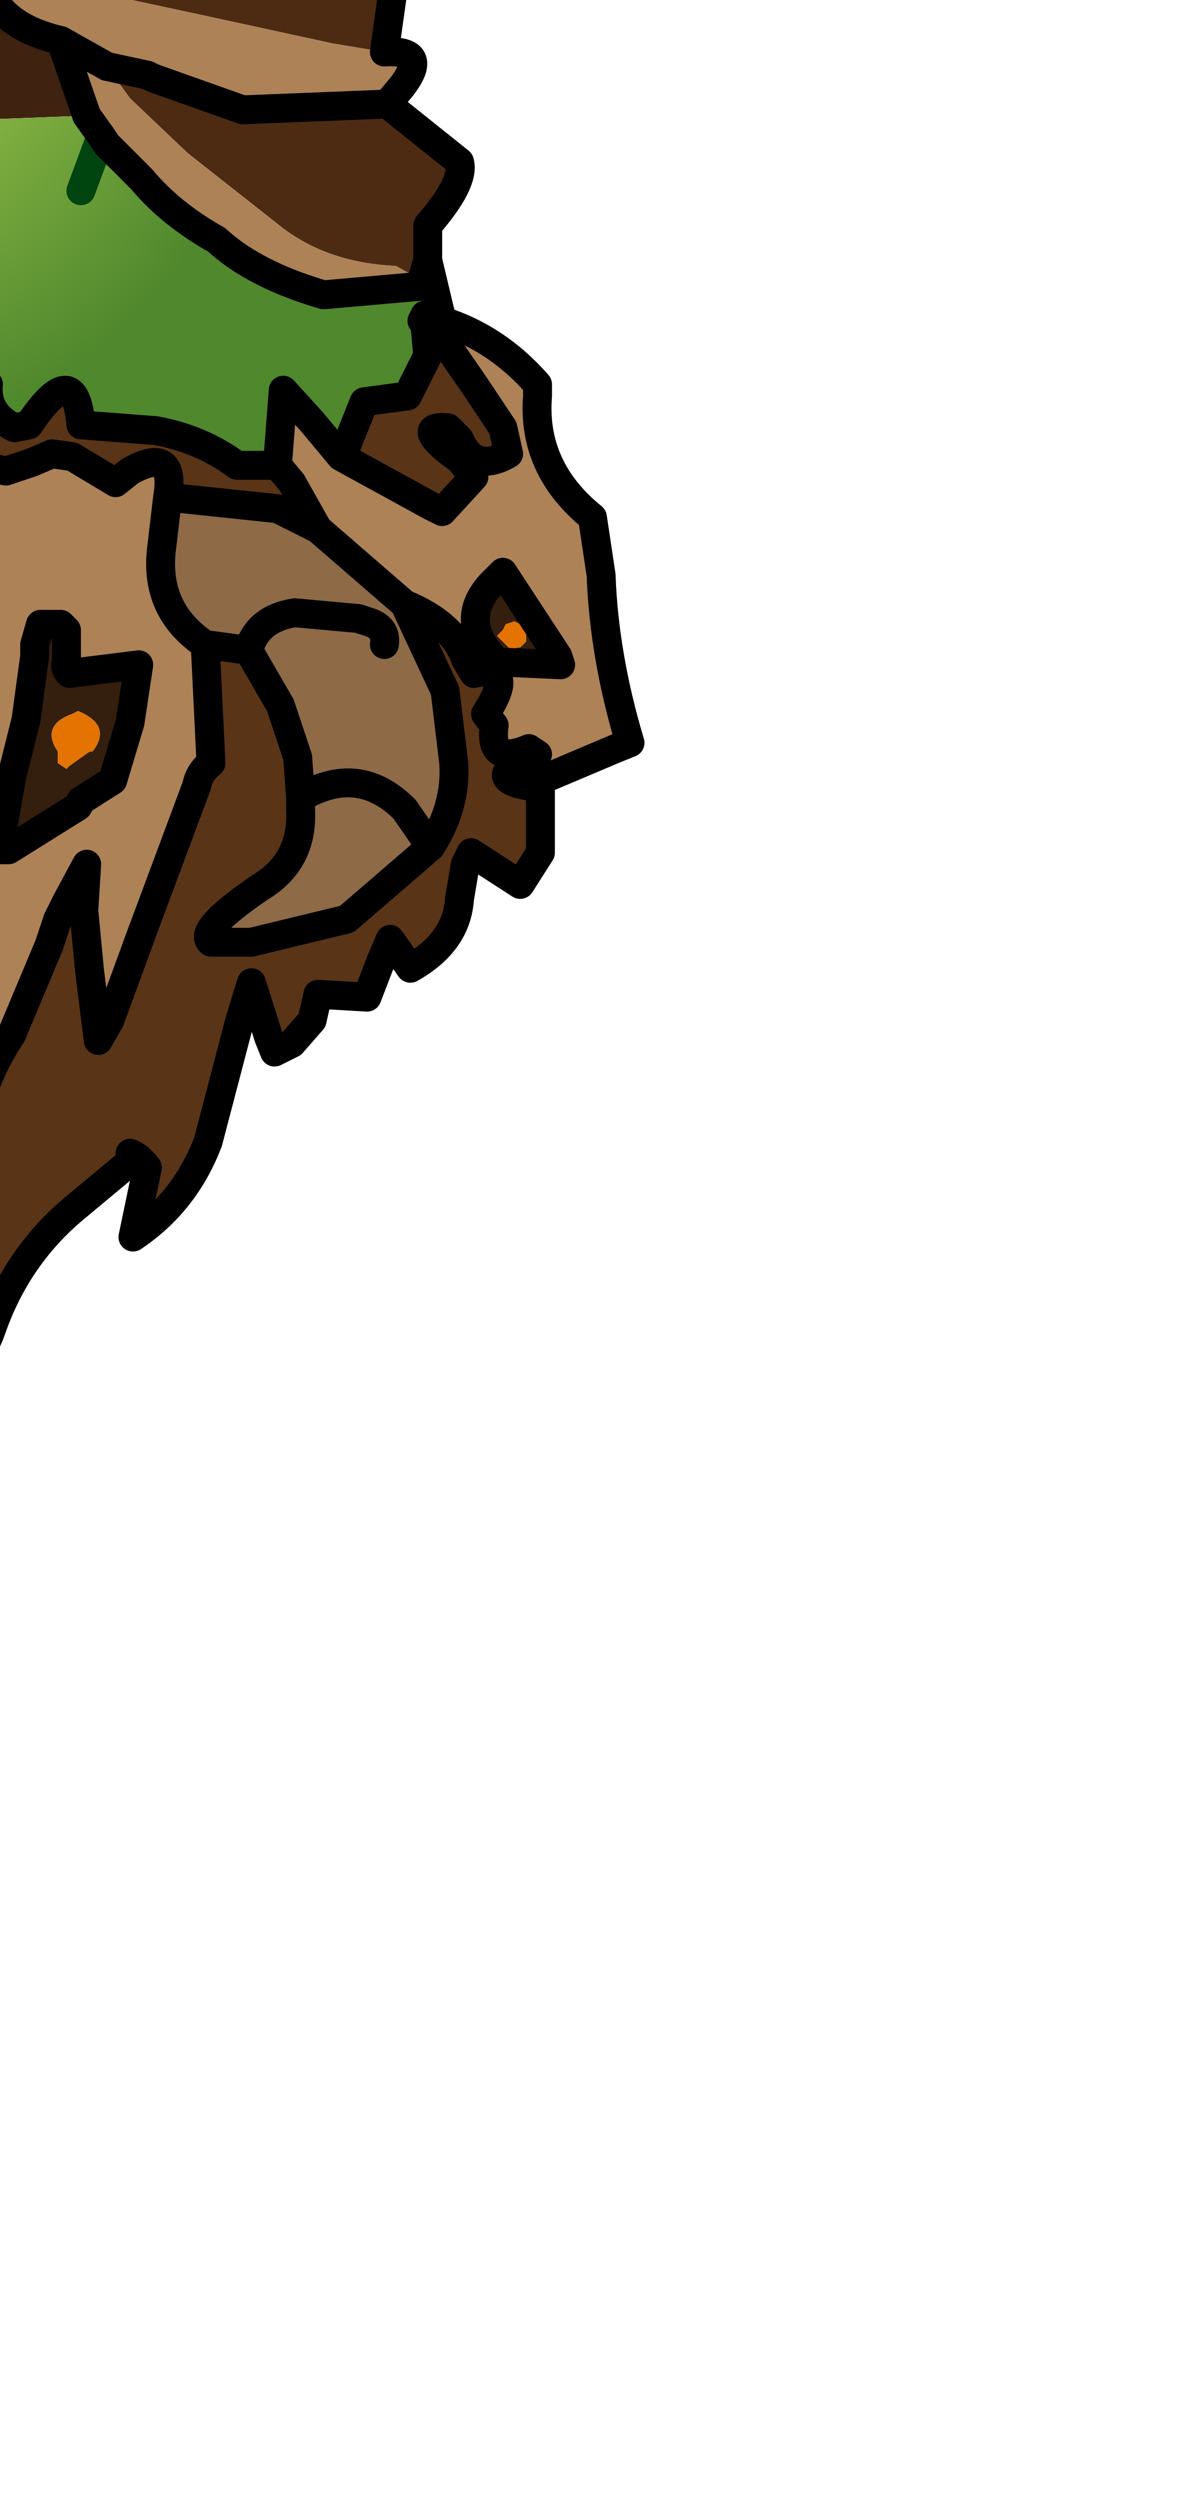 <?xml version="1.0" encoding="UTF-8" standalone="no"?>
<svg xmlns:xlink="http://www.w3.org/1999/xlink" height="43.25px" width="20.45px" xmlns="http://www.w3.org/2000/svg">
  <g transform="matrix(1.0, 0.0, 0.0, 1.0, 0.0, 0.0)">
    <path d="M5.05 -16.1 L6.1 -15.5 6.75 -14.85 7.8 -14.0 8.8 -12.65 9.4 -11.0 Q9.55 -10.05 9.2 -9.2 L8.5 -9.0 7.25 -8.6 6.35 -8.25 5.0 -7.85 2.9 -7.65 2.05 -7.65 1.5 -7.65 0.3 -7.8 -1.1 -8.0 -2.3 -7.7 -3.55 -7.6 -6.0 -7.85 -7.05 -8.25 -7.6 -8.7 -8.35 -9.5 -9.15 -10.2 Q-9.6 -10.3 -9.55 -11.3 -9.55 -12.3 -9.05 -12.9 L-7.15 -14.45 -7.1 -14.55 Q-7.15 -14.95 -6.65 -15.15 L-5.5 -15.9 -4.2 -16.7 -3.05 -17.05 -1.45 -17.5 0.7 -17.65 1.75 -17.55 2.9 -17.45 Q3.45 -17.6 3.95 -17.15 L4.5 -16.75 5.05 -16.1 M9.35 13.5 L9.35 14.75 9.0 15.3 8.15 14.75 8.05 14.95 7.95 15.55 Q7.9 16.3 7.1 16.75 L6.75 16.25 6.6 16.6 6.35 17.25 5.5 17.2 5.4 17.65 5.05 18.05 4.75 18.2 4.65 17.95 4.35 17.0 4.15 17.65 3.6 19.75 Q3.2 20.8 2.3 21.4 L2.55 20.2 Q2.4 20.0 2.25 19.95 L2.25 20.1 1.35 20.85 Q0.3 21.7 -0.15 23.0 -0.45 23.85 -1.2 23.9 L-1.2 22.95 -1.25 22.55 -2.1 23.45 -2.2 23.05 -2.3 22.45 -2.6 19.9 -3.15 21.05 -3.15 20.1 -3.2 19.55 -3.45 16.7 -3.5 16.35 -3.7 14.05 -3.8 12.05 -4.2 12.1 -4.4 12.0 -4.5 11.45 -4.3 11.35 Q-3.85 10.75 -2.95 10.75 L-3.0 11.35 -2.95 12.3 -3.0 13.15 -2.95 14.95 -2.8 16.35 -2.75 17.35 Q-2.85 16.4 -2.2 15.45 -1.95 14.85 -1.95 16.0 L-1.9 18.45 -1.8 19.3 -1.5 21.15 -1.3 21.7 -1.2 22.1 -0.8 20.9 -0.5 20.55 Q-0.6 19.1 0.2 17.9 L0.85 16.35 1.0 15.9 1.15 15.6 1.5 14.95 1.45 15.75 1.55 16.8 1.7 18.0 1.9 17.65 2.45 16.15 3.4 13.6 Q3.45 13.35 3.65 13.2 L3.55 11.15 4.3 11.25 4.85 12.2 5.15 13.1 5.2 13.8 5.2 14.0 Q5.25 14.9 4.5 15.35 3.4 16.1 3.65 16.3 L4.35 16.3 6.0 15.9 7.45 14.65 Q7.9 13.95 7.85 13.2 L7.7 11.95 7.0 10.45 Q7.85 10.8 8.05 11.4 L8.2 11.65 Q8.95 11.5 8.4 12.35 L8.55 12.55 Q8.45 13.25 9.15 12.95 L9.3 13.05 Q8.3 13.45 9.15 13.6 L9.35 13.5 M-6.1 -14.7 L-5.85 -14.55 -4.45 -14.3 -2.2 -14.15 -0.1 -14.5 Q0.75 -14.7 1.55 -15.3 L2.2 -16.1 2.4 -16.55 2.2 -16.1 1.55 -15.3 Q0.75 -14.7 -0.1 -14.5 L-2.2 -14.15 -4.45 -14.3 -5.85 -14.55 -6.1 -14.7 M0.5 -13.6 L0.55 -12.1 0.7 -12.05 Q2.1 -12.2 0.65 -14.15 L0.5 -13.6 M3.5 -13.5 L3.7 -13.65 Q4.1 -14.2 3.3 -14.75 L2.55 -15.3 Q2.85 -14.25 2.65 -13.3 3.25 -13.2 3.5 -13.5 M5.9 7.9 L6.0 7.7 6.3 6.95 7.05 6.85 7.4 6.15 7.35 5.6 7.75 6.0 8.2 6.65 8.7 7.4 8.8 7.85 Q8.2 8.2 7.95 7.6 L7.75 7.4 Q7.2 7.35 7.75 7.8 L7.95 7.95 8.2 8.25 7.65 8.85 7.45 8.75 5.9 7.9 M4.8 8.05 L5.05 8.35 5.5 9.15 4.8 8.8 2.9 8.6 Q3.05 7.7 2.25 8.15 L2.0 8.35 1.25 7.9 0.9 7.85 0.55 8.0 0.1 8.15 -0.5 8.0 -1.1 8.05 -1.2 7.95 Q-1.4 7.8 -1.55 7.75 -1.9 7.5 -1.95 8.15 L-1.95 8.2 -2.2 8.1 Q-2.3 8.0 -2.45 8.0 L-2.45 7.65 Q-2.15 7.4 -1.7 7.2 L-1.6 7.0 -0.2 6.65 Q-0.25 7.15 0.25 7.4 L0.5 7.35 Q1.3 6.15 1.4 7.35 L2.7 7.45 Q3.5 7.6 4.1 8.05 L4.8 8.05 M-5.5 -12.65 L-5.2 -12.75 -5.15 -12.8 -5.0 -13.1 Q-5.1 -13.85 -5.75 -13.9 L-6.35 -14.1 Q-6.45 -13.3 -5.7 -12.65 L-5.5 -12.65 M-2.7 -13.2 L-2.45 -11.75 -2.35 -11.75 Q-2.0 -11.75 -1.9 -12.0 -1.5 -12.9 -2.2 -13.2 L-2.7 -13.2" fill="#5a3416" fill-rule="evenodd" stroke="none"/>
    <path d="M3.95 -17.15 Q4.55 -17.8 4.15 -18.45 L4.8 -17.7 Q5.35 -16.85 5.05 -16.1 L4.5 -16.75 3.95 -17.15 M6.1 -15.5 Q6.45 -16.25 6.3 -17.1 L7.15 -16.2 7.25 -15.85 Q7.35 -15.2 6.75 -14.85 L6.1 -15.5 M7.3 -3.7 L7.4 -3.25 7.4 -2.8 7.05 -2.3 5.9 -2.15 Q3.7 -2.75 3.4 -3.05 L2.7 -3.5 Q1.6 -4.15 0.1 -4.15 L0.45 -3.05 Q0.5 -2.15 0.9 -1.1 1.15 -0.4 2.05 -0.05 L3.45 0.25 5.75 0.75 6.65 0.9 Q7.45 0.85 6.95 1.5 L6.7 1.8 4.2 1.9 2.65 1.35 2.55 1.3 1.85 1.15 2.25 1.7 3.25 2.65 4.9 3.95 Q5.7 4.55 6.85 4.6 L7.3 4.85 7.3 4.95 5.6 5.1 Q4.4 4.75 3.75 4.15 2.95 3.7 2.45 3.1 L1.85 2.5 1.75 2.35 1.5 2.0 1.05 0.7 1.85 1.15 1.05 0.7 Q-0.05 0.45 -0.25 -0.35 L-0.75 -2.05 -0.8 -2.15 -1.15 -3.25 -1.55 -4.35 -1.9 -5.1 -1.9 -5.3 -1.95 -4.45 -2.0 -4.1 -2.1 -2.35 -2.1 -2.1 -2.2 -1.55 -2.25 -1.1 -2.4 0.15 Q-1.55 0.85 -1.55 1.85 L-1.55 2.6 Q-1.3 3.5 -1.7 4.3 L-2.05 5.1 -2.2 5.45 -2.85 5.95 -3.5 5.75 -3.35 5.65 -3.05 5.25 -2.55 4.1 -2.45 2.8 -2.7 1.2 -2.85 0.8 Q-3.7 1.15 -4.4 1.65 L-4.5 1.7 -4.9 1.9 -5.9 2.15 -5.95 1.9 Q-5.9 1.15 -5.35 0.8 L-5.15 0.6 Q-4.3 -0.05 -3.55 -0.35 L-3.15 -0.5 -3.4 -3.85 -2.85 -4.65 -2.6 -5.3 -2.25 -6.9 -2.2 -7.5 -2.25 -6.9 -2.6 -5.3 -2.85 -4.65 -3.4 -3.85 -3.85 -3.7 -5.5 -3.35 Q-6.6 -3.25 -7.4 -2.65 L-7.45 -2.6 -7.7 -2.45 Q-8.3 -2.4 -8.35 -2.8 L-8.45 -3.05 -8.5 -3.45 -8.45 -3.95 -8.4 -3.95 -8.1 -4.2 -8.0 -4.2 -5.35 -4.75 -4.45 -5.0 -4.25 -5.35 -4.25 -5.4 -3.95 -5.8 Q-3.45 -6.75 -3.55 -7.6 L-2.3 -7.7 -1.1 -8.0 0.3 -6.05 Q0.75 -5.65 1.55 -5.5 L6.5 -4.15 7.05 -3.85 7.3 -3.7 M7.65 5.55 Q8.6 5.85 9.3 6.65 L9.3 6.85 Q9.2 8.1 10.25 8.95 L10.4 9.95 Q10.45 11.35 10.9 12.85 L10.65 12.95 9.35 13.5 9.15 13.6 Q8.3 13.45 9.3 13.05 L9.15 12.95 Q8.45 13.25 8.55 12.55 L8.4 12.35 Q8.95 11.5 8.2 11.65 L8.05 11.4 Q7.85 10.8 7.0 10.45 L5.5 9.15 5.05 8.35 4.8 8.05 4.9 6.75 5.4 7.3 5.9 7.9 7.45 8.75 7.65 8.85 8.2 8.25 7.95 7.95 7.75 7.8 Q7.2 7.35 7.75 7.4 L7.95 7.6 Q8.2 8.2 8.8 7.85 L8.7 7.4 8.2 6.65 7.75 6.0 7.35 5.6 7.35 5.45 7.65 5.55 M-5.65 9.25 L-6.05 9.0 -6.1 7.65 -3.8 6.7 -3.3 6.75 -3.15 6.85 -2.8 6.9 -2.75 6.85 -2.6 6.75 -2.55 7.3 -2.45 7.65 -2.55 7.3 -2.6 6.75 -1.6 5.95 -1.6 7.0 -1.7 7.2 Q-2.15 7.4 -2.45 7.65 L-2.45 8.0 -3.35 8.25 Q-3.4 7.4 -4.15 7.55 -4.8 7.8 -4.5 8.65 L-5.65 9.25 M-7.15 -14.45 Q-8.1 -15.0 -8.15 -16.05 L-8.05 -16.85 -7.35 -15.5 -6.65 -15.15 Q-7.15 -14.95 -7.1 -14.55 L-7.15 -14.45 M-4.2 -16.7 L-4.3 -18.3 -3.05 -17.05 -4.2 -16.7 M0.7 -17.65 L0.8 -18.1 0.6 -19.35 1.5 -18.5 1.75 -17.55 0.7 -17.65 M3.5 -13.5 Q3.25 -13.2 2.65 -13.3 2.85 -14.25 2.55 -15.3 L3.3 -14.75 Q4.1 -14.2 3.7 -13.65 L3.5 -13.5 M0.5 -13.6 L0.65 -14.15 Q2.1 -12.2 0.7 -12.05 L0.55 -12.1 0.5 -13.6 M-1.95 8.2 L-1.95 8.15 Q-1.9 7.5 -1.55 7.75 -1.4 7.8 -1.2 7.95 L-1.1 8.05 -0.5 8.0 0.1 8.15 0.55 8.0 0.9 7.85 1.25 7.9 2.0 8.35 2.25 8.15 Q3.05 7.7 2.9 8.6 L2.8 9.45 Q2.65 10.55 3.55 11.15 L3.65 13.2 Q3.45 13.35 3.4 13.6 L2.45 16.15 1.9 17.65 1.7 18.0 1.55 16.8 1.45 15.75 1.5 14.95 1.15 15.6 1.0 15.9 0.85 16.35 0.2 17.9 Q-0.6 19.1 -0.5 20.55 L-0.8 20.9 -1.2 22.1 -1.3 21.7 -1.5 21.15 -1.8 19.3 -1.9 18.45 -1.95 16.0 Q-1.95 14.85 -2.2 15.45 -2.85 16.4 -2.75 17.35 L-2.8 16.35 -2.95 14.95 -3.0 13.15 Q-2.8 13.15 -2.65 13.4 L-2.2 14.15 -1.95 13.05 -1.6 11.8 -1.45 11.2 Q-1.25 10.55 -1.85 10.35 L-2.0 10.4 -2.1 10.45 Q-2.8 10.7 -3.0 11.35 L-2.95 10.75 -1.95 8.2 M0.7 10.8 L0.6 11.15 0.6 11.35 0.45 12.45 0.2 13.45 0.0 14.6 0.0 14.7 0.15 14.7 1.35 13.95 1.4 13.85 1.95 13.5 2.25 12.5 2.4 11.5 1.2 11.65 Q1.1 11.55 1.15 11.45 L1.15 11.0 1.15 10.9 1.05 10.8 0.7 10.8 M8.7 9.9 L8.5 10.1 Q7.9 10.75 8.6 11.45 L9.7 11.5 9.65 11.35 8.7 9.9 M-5.5 -12.65 L-5.7 -12.65 Q-6.45 -13.3 -6.35 -14.1 L-5.75 -13.9 Q-5.1 -13.85 -5.0 -13.1 L-5.15 -12.8 -5.2 -12.75 -5.5 -12.65 M-2.7 -13.2 L-2.2 -13.2 Q-1.5 -12.9 -1.9 -12.0 -2.0 -11.75 -2.35 -11.75 L-2.45 -11.75 -2.7 -13.2 M0.1 -4.15 Q-0.6 -4.2 -0.9 -4.85 L-1.65 -6.2 -2.2 -7.5 -2.3 -7.7 -2.2 -7.5 -1.65 -6.2 -0.9 -4.85 Q-0.6 -4.2 0.1 -4.15 M-2.25 -6.9 L-2.0 -5.65 -1.9 -5.3 -2.0 -5.65 -2.25 -6.9 M-2.4 0.15 L-2.6 0.5 -2.85 0.8 -2.6 0.5 -2.4 0.15 M-0.85 15.2 L-0.95 15.2 -1.3 14.55 -1.5 16.2 -1.6 17.45 -1.55 17.5 -1.55 17.55 Q-1.15 17.7 -1.05 18.3 L-0.95 18.55 -0.7 18.15 -0.45 17.75 Q-0.35 16.55 -0.5 15.45 L-0.55 14.45 -0.6 14.55 -0.7 15.0 -0.7 15.2 -0.85 15.2" fill="#ae8257" fill-rule="evenodd" stroke="none"/>
    <path d="M9.2 -9.2 L8.95 -8.6 Q9.2 -6.4 8.7 -5.4 L7.95 -4.2 7.3 -3.7 7.05 -3.85 6.5 -4.15 1.55 -5.5 Q0.75 -5.65 0.3 -6.05 L-1.1 -8.0 0.3 -7.8 1.5 -7.65 2.05 -7.65 2.9 -7.65 5.0 -7.85 6.35 -8.25 7.25 -8.6 8.5 -9.0 9.2 -9.2 M7.4 -2.8 L6.95 -1.25 6.65 0.9 5.75 0.75 3.45 0.25 2.05 -0.05 Q1.15 -0.4 0.9 -1.1 0.5 -2.15 0.45 -3.05 L0.1 -4.15 Q1.6 -4.15 2.7 -3.5 L3.4 -3.05 Q3.7 -2.75 5.9 -2.15 L7.05 -2.3 7.4 -2.8 M6.7 1.8 L7.95 2.8 Q8.05 3.15 7.4 3.9 L7.4 4.5 7.3 4.85 6.85 4.6 Q5.7 4.55 4.9 3.95 L3.25 2.65 2.25 1.7 1.85 1.15 2.55 1.3 2.65 1.35 4.2 1.9 6.7 1.8 M-3.35 5.65 L-3.95 4.4 -4.55 2.65 -4.9 1.9 -4.5 1.7 -4.4 1.65 Q-3.7 1.15 -2.85 0.8 L-2.7 1.2 -2.45 2.8 -2.55 4.1 -3.05 5.25 -3.35 5.65 M-5.35 0.8 L-6.7 -0.35 -7.7 -2.45 -7.45 -2.6 -7.4 -2.65 Q-6.6 -3.25 -5.5 -3.35 L-3.85 -3.7 -3.4 -3.85 -3.15 -0.5 -3.55 -0.35 Q-4.3 -0.05 -5.15 0.6 L-5.35 0.8 M-8.4 -3.95 L-8.8 -5.4 -9.15 -7.2 -9.3 -8.8 -9.15 -10.2 -8.35 -9.5 -7.6 -8.7 -7.05 -8.25 -6.0 -7.85 -3.55 -7.6 Q-3.45 -6.75 -3.95 -5.8 L-4.25 -5.4 -4.25 -5.35 -4.45 -5.0 -5.35 -4.75 -8.0 -4.2 -8.1 -4.2 -8.4 -3.95" fill="#4d2b13" fill-rule="evenodd" stroke="none"/>
    <path d="M1.05 0.7 L1.5 2.0 -1.1 2.1 -1.55 2.6 -1.55 1.85 Q-1.55 0.85 -2.4 0.15 L-2.25 -1.1 -2.2 -1.55 -2.1 -2.1 -2.1 -2.35 -2.0 -4.1 -1.95 -4.45 -1.9 -5.3 -1.9 -5.1 -1.55 -4.35 -1.15 -3.25 -0.8 -2.15 -0.75 -2.05 -0.25 -0.35 Q-0.05 0.45 1.05 0.7" fill="#3f2310" fill-rule="evenodd" stroke="none"/>
    <path d="M0.7 10.8 L1.05 10.8 1.15 10.9 1.15 11.0 1.15 11.45 Q1.1 11.55 1.2 11.65 L2.4 11.5 2.25 12.5 1.95 13.5 1.4 13.85 1.35 13.95 0.15 14.7 0.0 14.7 0.0 14.6 0.2 13.45 0.45 12.45 0.6 11.35 0.6 11.15 0.7 10.8 M1.35 12.3 L1.25 12.35 Q0.7 12.55 1.0 13.0 L1.0 13.2 1.15 13.3 1.2 13.25 1.55 13.0 1.6 13.0 Q1.95 12.55 1.35 12.3 M9.0 10.8 L8.9 10.75 8.75 10.8 8.7 10.9 8.6 11.0 8.85 11.25 8.95 11.2 9.0 11.2 9.1 11.1 9.1 11.05 9.1 10.95 9.0 10.8 M8.7 9.9 L9.65 11.35 9.7 11.5 8.6 11.45 Q7.9 10.75 8.5 10.1 L8.7 9.9 M-4.1 8.1 L-3.85 8.35 -3.8 8.3 -3.7 8.15 -3.7 8.1 -3.85 7.95 -3.95 7.95 -4.1 8.1 M-3.35 8.25 L-4.1 8.5 -4.5 8.65 Q-4.8 7.8 -4.15 7.55 -3.4 7.4 -3.35 8.25 M-3.0 13.15 L-2.95 12.3 -3.0 11.35 Q-2.8 10.7 -2.1 10.45 L-2.0 10.4 -1.85 10.35 Q-1.25 10.55 -1.45 11.2 L-1.6 11.8 -1.95 13.05 -2.2 14.15 -2.65 13.4 Q-2.8 13.15 -3.0 13.15 M-2.25 11.7 L-2.25 11.75 Q-3.05 11.95 -2.35 12.45 L-2.3 12.45 Q-1.55 12.15 -2.25 11.7 M-0.85 15.2 L-0.7 15.2 -0.7 15.0 -0.6 14.55 -0.55 14.45 -0.5 15.45 Q-0.35 16.55 -0.45 17.75 L-0.7 18.15 -0.95 18.55 -1.05 18.3 Q-1.15 17.7 -1.55 17.55 L-1.55 17.5 -1.6 17.45 -1.5 16.2 -1.3 14.55 -0.95 15.2 -0.85 15.2" fill="#341e0e" fill-rule="evenodd" stroke="none"/>
    <path d="M1.35 12.3 Q1.95 12.55 1.6 13.0 L1.55 13.0 1.2 13.25 1.15 13.3 1.0 13.2 1.0 13.0 Q0.7 12.55 1.25 12.35 L1.35 12.3 M9.0 10.8 L9.1 10.95 9.1 11.05 9.1 11.1 9.0 11.2 8.95 11.2 8.85 11.25 8.6 11.0 8.7 10.9 8.75 10.8 8.9 10.75 9.0 10.8 M-4.1 8.1 L-3.95 7.95 -3.85 7.95 -3.7 8.1 -3.7 8.15 -3.8 8.3 -3.85 8.35 -4.1 8.1 M-2.25 11.7 Q-1.55 12.15 -2.3 12.45 L-2.35 12.45 Q-3.05 11.95 -2.25 11.75 L-2.25 11.7" fill="#e47301" fill-rule="evenodd" stroke="none"/>
    <path d="M-4.5 11.45 L-4.9 12.0 Q-5.05 12.7 -4.8 13.35 L-4.1 14.5 Q-4.3 14.7 -4.7 14.5 -6.15 14.05 -6.65 12.85 L-6.9 11.45 Q-6.8 10.55 -6.2 9.75 L-5.95 9.45 -5.65 9.25 -4.5 8.65 -4.1 8.5 -3.35 8.25 -2.45 8.0 Q-2.3 8.0 -2.2 8.1 L-1.95 8.2 -2.95 10.75 Q-3.85 10.75 -4.3 11.35 L-4.5 11.45 M5.5 9.15 L7.0 10.45 7.7 11.95 7.85 13.2 Q7.9 13.95 7.45 14.65 L6.0 15.9 4.35 16.3 3.65 16.3 Q3.4 16.1 4.5 15.35 5.25 14.9 5.2 14.0 L5.2 13.8 5.15 13.1 4.85 12.2 4.3 11.25 3.55 11.15 Q2.65 10.55 2.8 9.45 L2.9 8.6 4.8 8.8 5.5 9.15 M6.65 11.15 Q6.7 10.85 6.35 10.75 L6.2 10.7 5.1 10.6 Q4.45 10.7 4.3 11.25 4.45 10.7 5.1 10.6 L6.2 10.7 6.35 10.75 Q6.7 10.85 6.65 11.15 M7.45 14.65 L7.0 14.0 Q6.2 13.2 5.2 13.8 6.2 13.2 7.0 14.0 L7.45 14.65 M-4.9 12.0 L-5.65 11.85 -5.9 10.55 -5.95 9.45 -5.9 10.55 -5.65 11.85 -4.9 12.0 M-3.85 10.65 L-4.4 10.35 -4.25 9.95 -3.75 8.9 -4.25 9.95 -4.4 10.35 -3.85 10.65" fill="#8e6a46" fill-rule="evenodd" stroke="none"/>
    <path d="M7.4 4.5 L7.65 5.55 7.35 5.45 7.35 5.6 7.4 6.15 7.05 6.85 6.3 6.95 6.0 7.7 5.9 7.9 5.4 7.3 4.9 6.75 4.8 8.05 4.1 8.05 Q3.5 7.6 2.7 7.45 L1.4 7.35 Q1.3 6.15 0.5 7.35 L0.25 7.4 Q-0.25 7.15 -0.2 6.65 L-1.6 7.0 -1.6 5.95 -2.6 6.75 -2.75 6.85 -2.85 5.95 -2.2 5.45 -2.05 5.1 -1.7 4.3 Q-1.3 3.5 -1.55 2.6 L-1.1 2.1 1.5 2.0 1.75 2.35 1.85 2.5 2.45 3.1 Q2.95 3.7 3.75 4.15 4.4 4.75 5.6 5.1 L7.3 4.95 7.4 4.9 7.3 4.85 7.4 4.9 7.3 4.95 7.3 4.85 7.4 4.5 M1.4 3.3 L1.75 2.35 1.4 3.3 M7.35 5.6 L7.3 5.55 7.35 5.45 7.3 5.55 7.35 5.6" fill="url(#gradient0)" fill-rule="evenodd" stroke="none"/>
    <path d="M1.75 2.35 L1.4 3.3" fill="none" stroke="#004410" stroke-linecap="round" stroke-linejoin="round" stroke-width="0.5"/>
    <path d="M7.4 4.5 L7.65 5.55 M-2.75 6.85 L-2.85 5.95" fill="none" stroke="#000000" stroke-linecap="round" stroke-linejoin="round" stroke-width="0.5"/>
    <path d="M5.05 -16.1 L6.1 -15.5 6.75 -14.85 7.8 -14.0 8.8 -12.65 9.4 -11.0 Q9.55 -10.05 9.2 -9.2 L8.95 -8.6 Q9.2 -6.4 8.7 -5.4 L7.95 -4.2 7.3 -3.7 7.4 -3.25 7.4 -2.8 6.95 -1.25 6.65 0.9 Q7.45 0.85 6.95 1.5 L6.7 1.8 7.95 2.8 Q8.05 3.15 7.4 3.9 L7.4 4.5 7.3 4.85 7.4 4.9 7.3 4.95 5.6 5.1 Q4.4 4.75 3.75 4.15 2.95 3.7 2.45 3.1 L1.85 2.5 1.75 2.35 1.5 2.0 1.05 0.7 Q-0.05 0.45 -0.25 -0.35 L-0.75 -2.05 -0.8 -2.15 -1.15 -3.25 -1.55 -4.35 -1.9 -5.1 -1.9 -5.3 -1.95 -4.45 -2.0 -4.1 -2.1 -2.35 -2.1 -2.1 -2.2 -1.55 -2.25 -1.1 -2.4 0.15 Q-1.55 0.85 -1.55 1.85 L-1.55 2.6 Q-1.3 3.5 -1.7 4.3 L-2.05 5.1 -2.2 5.45 -2.85 5.95 -3.5 5.75 -3.35 5.65 -3.95 4.4 -4.55 2.65 -4.9 1.9 -5.9 2.15 -5.95 1.9 Q-5.9 1.15 -5.35 0.8 L-6.7 -0.35 -7.7 -2.45 Q-8.3 -2.4 -8.35 -2.8 L-8.45 -3.05 -8.5 -3.45 -8.45 -3.95 -8.4 -3.95 -8.8 -5.4 -9.15 -7.2 -9.3 -8.8 -9.15 -10.2 Q-9.6 -10.3 -9.55 -11.3 -9.55 -12.3 -9.05 -12.9 L-7.15 -14.45 -7.1 -14.55 Q-7.15 -14.95 -6.65 -15.15 L-5.5 -15.9 -4.2 -16.7 -3.05 -17.05 -1.45 -17.5 0.7 -17.65 1.75 -17.55 2.9 -17.45 Q3.45 -17.6 3.95 -17.15 L4.5 -16.75 5.05 -16.1 M7.65 5.55 Q8.6 5.85 9.3 6.65 L9.3 6.85 Q9.2 8.1 10.25 8.95 L10.4 9.95 Q10.45 11.35 10.9 12.85 L10.65 12.95 9.35 13.5 9.35 14.75 9.0 15.3 8.15 14.75 8.05 14.95 7.95 15.55 Q7.9 16.3 7.1 16.75 L6.75 16.25 6.6 16.6 6.35 17.25 5.5 17.2 5.4 17.65 5.05 18.05 4.75 18.2 4.65 17.95 4.35 17.0 4.15 17.65 3.6 19.75 Q3.2 20.8 2.3 21.4 L2.55 20.2 Q2.4 20.0 2.25 19.95 L2.25 20.1 1.35 20.85 Q0.3 21.7 -0.15 23.0 -0.45 23.85 -1.2 23.9 L-1.2 22.95 -1.25 22.55 -2.1 23.45 -2.2 23.05 -2.3 22.45 -2.6 19.9 -3.15 21.05 -3.15 20.1 -3.2 19.55 -3.45 16.7 -3.5 16.35 -3.7 14.05 -3.8 12.05 -4.2 12.1 -4.4 12.0 -4.5 11.45 -4.9 12.0 Q-5.05 12.7 -4.8 13.35 L-4.1 14.5 Q-4.3 14.7 -4.7 14.5 -6.15 14.05 -6.65 12.85 L-6.9 11.45 Q-6.8 10.55 -6.2 9.75 L-5.95 9.45 -5.65 9.25 -6.05 9.0 -6.1 7.65 -3.8 6.7 -3.3 6.75 -3.15 6.85 -2.8 6.9 -2.75 6.85 -2.6 6.75 -1.6 5.95 -1.6 7.0 -1.7 7.2 Q-2.15 7.4 -2.45 7.65 L-2.45 8.0 Q-2.3 8.0 -2.2 8.1 L-1.95 8.2 -1.95 8.15 Q-1.9 7.5 -1.55 7.75 -1.4 7.8 -1.2 7.95 L-1.1 8.05 -0.5 8.0 0.1 8.15 0.55 8.0 0.9 7.85 1.25 7.9 2.0 8.35 2.25 8.15 Q3.05 7.7 2.9 8.6 L2.8 9.45 Q2.65 10.55 3.55 11.15 L4.3 11.25 Q4.45 10.7 5.1 10.6 L6.2 10.7 6.35 10.75 Q6.7 10.85 6.65 11.15 M2.4 -16.55 L2.2 -16.1 1.55 -15.3 Q0.75 -14.7 -0.1 -14.5 L-2.2 -14.15 -4.45 -14.3 -5.85 -14.55 -6.1 -14.7 M-1.1 -8.0 L0.3 -7.8 1.5 -7.65 2.05 -7.65 2.9 -7.65 5.0 -7.85 6.35 -8.25 7.25 -8.6 8.5 -9.0 9.2 -9.2 M7.4 -2.8 L7.05 -2.3 5.9 -2.15 Q3.7 -2.75 3.4 -3.05 L2.7 -3.5 Q1.6 -4.15 0.1 -4.15 -0.6 -4.2 -0.9 -4.85 L-1.65 -6.2 -2.2 -7.5 -2.3 -7.7 -1.1 -8.0 M7.35 5.45 L7.3 5.55 7.35 5.6 7.35 5.45 7.65 5.55 M5.9 7.9 L6.0 7.7 6.3 6.95 7.05 6.85 7.4 6.15 7.35 5.6 7.75 6.0 8.2 6.65 8.7 7.4 8.8 7.85 Q8.2 8.2 7.95 7.6 L7.75 7.4 Q7.2 7.35 7.75 7.8 L7.95 7.95 8.2 8.25 7.65 8.85 7.45 8.75 5.9 7.9 5.4 7.3 4.9 6.75 4.8 8.05 5.05 8.35 5.5 9.15 7.0 10.45 Q7.85 10.8 8.05 11.4 L8.2 11.65 Q8.95 11.5 8.4 12.35 L8.55 12.55 Q8.45 13.25 9.15 12.95 L9.3 13.05 Q8.3 13.45 9.15 13.6 L9.35 13.5 M7.3 4.95 L7.3 4.85 M1.85 1.15 L1.05 0.7 M6.7 1.8 L4.2 1.9 2.65 1.35 2.55 1.3 1.85 1.15 M2.9 8.6 L4.8 8.8 5.5 9.15 M4.8 8.05 L4.1 8.05 Q3.5 7.6 2.7 7.45 L1.4 7.35 Q1.3 6.15 0.5 7.35 L0.25 7.4 Q-0.25 7.15 -0.2 6.65 L-1.6 7.0 M0.7 10.8 L0.6 11.15 0.6 11.35 0.45 12.45 0.2 13.45 0.0 14.6 0.0 14.7 0.15 14.7 1.35 13.95 1.4 13.85 1.95 13.5 2.25 12.5 2.4 11.5 1.2 11.65 Q1.1 11.55 1.15 11.45 L1.15 11.0 1.15 10.9 1.05 10.8 0.7 10.8 M4.3 11.25 L4.85 12.2 5.15 13.1 5.2 13.8 Q6.2 13.2 7.0 14.0 L7.45 14.65 Q7.9 13.95 7.85 13.2 L7.7 11.95 7.0 10.45 M8.7 9.9 L9.65 11.35 9.7 11.5 8.6 11.45 Q7.9 10.75 8.5 10.1 L8.7 9.9 M5.2 13.8 L5.2 14.0 Q5.25 14.9 4.5 15.35 3.4 16.1 3.65 16.3 L4.35 16.3 6.0 15.9 7.45 14.65 M-3.0 13.15 L-2.95 14.95 -2.8 16.35 -2.75 17.35 Q-2.85 16.4 -2.2 15.45 -1.95 14.85 -1.95 16.0 L-1.9 18.45 -1.8 19.3 -1.5 21.15 -1.3 21.7 -1.2 22.1 -0.8 20.9 -0.5 20.55 Q-0.6 19.1 0.2 17.9 L0.85 16.35 1.0 15.9 1.15 15.6 1.5 14.95 1.45 15.75 1.55 16.8 1.7 18.0 1.9 17.65 2.45 16.15 3.4 13.6 Q3.45 13.35 3.65 13.2 L3.55 11.15 M-3.4 -3.85 L-2.85 -4.65 -2.6 -5.3 -2.25 -6.9 -2.2 -7.5 M-3.55 -7.6 L-2.3 -7.7 M-9.15 -10.2 L-8.35 -9.5 -7.6 -8.7 -7.05 -8.25 -6.0 -7.85 -3.55 -7.6 M-7.7 -2.45 L-7.45 -2.6 -7.4 -2.65 Q-6.6 -3.25 -5.5 -3.35 L-3.85 -3.7 -3.4 -3.85 M-1.9 -5.3 L-2.0 -5.65 -2.25 -6.9 M-4.9 1.9 L-4.5 1.7 -4.4 1.65 Q-3.7 1.15 -2.85 0.8 L-2.6 0.5 -2.4 0.15 M-5.95 9.45 L-5.9 10.55 -5.65 11.85 -4.9 12.0 M-2.45 7.65 L-2.55 7.3 -2.6 6.75 M-4.5 8.65 L-4.1 8.5 -3.35 8.25 Q-3.4 7.4 -4.15 7.55 -4.8 7.8 -4.5 8.65 L-5.65 9.25 M-3.75 8.9 L-4.25 9.95 -4.4 10.35 -3.85 10.65 M-4.5 11.45 L-4.3 11.35 Q-3.85 10.75 -2.95 10.75 L-1.95 8.2 M-3.0 11.35 L-2.95 12.3 -3.0 13.15 Q-2.8 13.15 -2.65 13.4 L-2.2 14.15 -1.95 13.05 -1.6 11.8 -1.45 11.2 Q-1.25 10.55 -1.85 10.35 L-2.0 10.4 -2.1 10.45 Q-2.8 10.7 -3.0 11.35 L-2.95 10.75 M-2.45 8.0 L-3.35 8.25 M-0.85 15.2 L-0.95 15.2 -1.3 14.55 -1.5 16.2 -1.6 17.45 -1.55 17.5 -1.55 17.55 Q-1.15 17.7 -1.05 18.3 L-0.95 18.55 -0.7 18.15 -0.45 17.75 Q-0.35 16.55 -0.5 15.45 L-0.55 14.45 -0.6 14.55 -0.7 15.0 -0.7 15.2 -0.85 15.2 Z" fill="none" stroke="#000000" stroke-linecap="round" stroke-linejoin="round" stroke-width="0.5"/>
  </g>
  <defs>
    <radialGradient cx="0" cy="0" gradientTransform="matrix(0.01, -8.0E-4, 0.001, 0.012, -3.0, -2.25)" gradientUnits="userSpaceOnUse" id="gradient0" r="819.2" spreadMethod="pad">
      <stop offset="0.0" stop-color="#bce05a"/>
      <stop offset="1.0" stop-color="#50882d"/>
    </radialGradient>
  </defs>
</svg>
